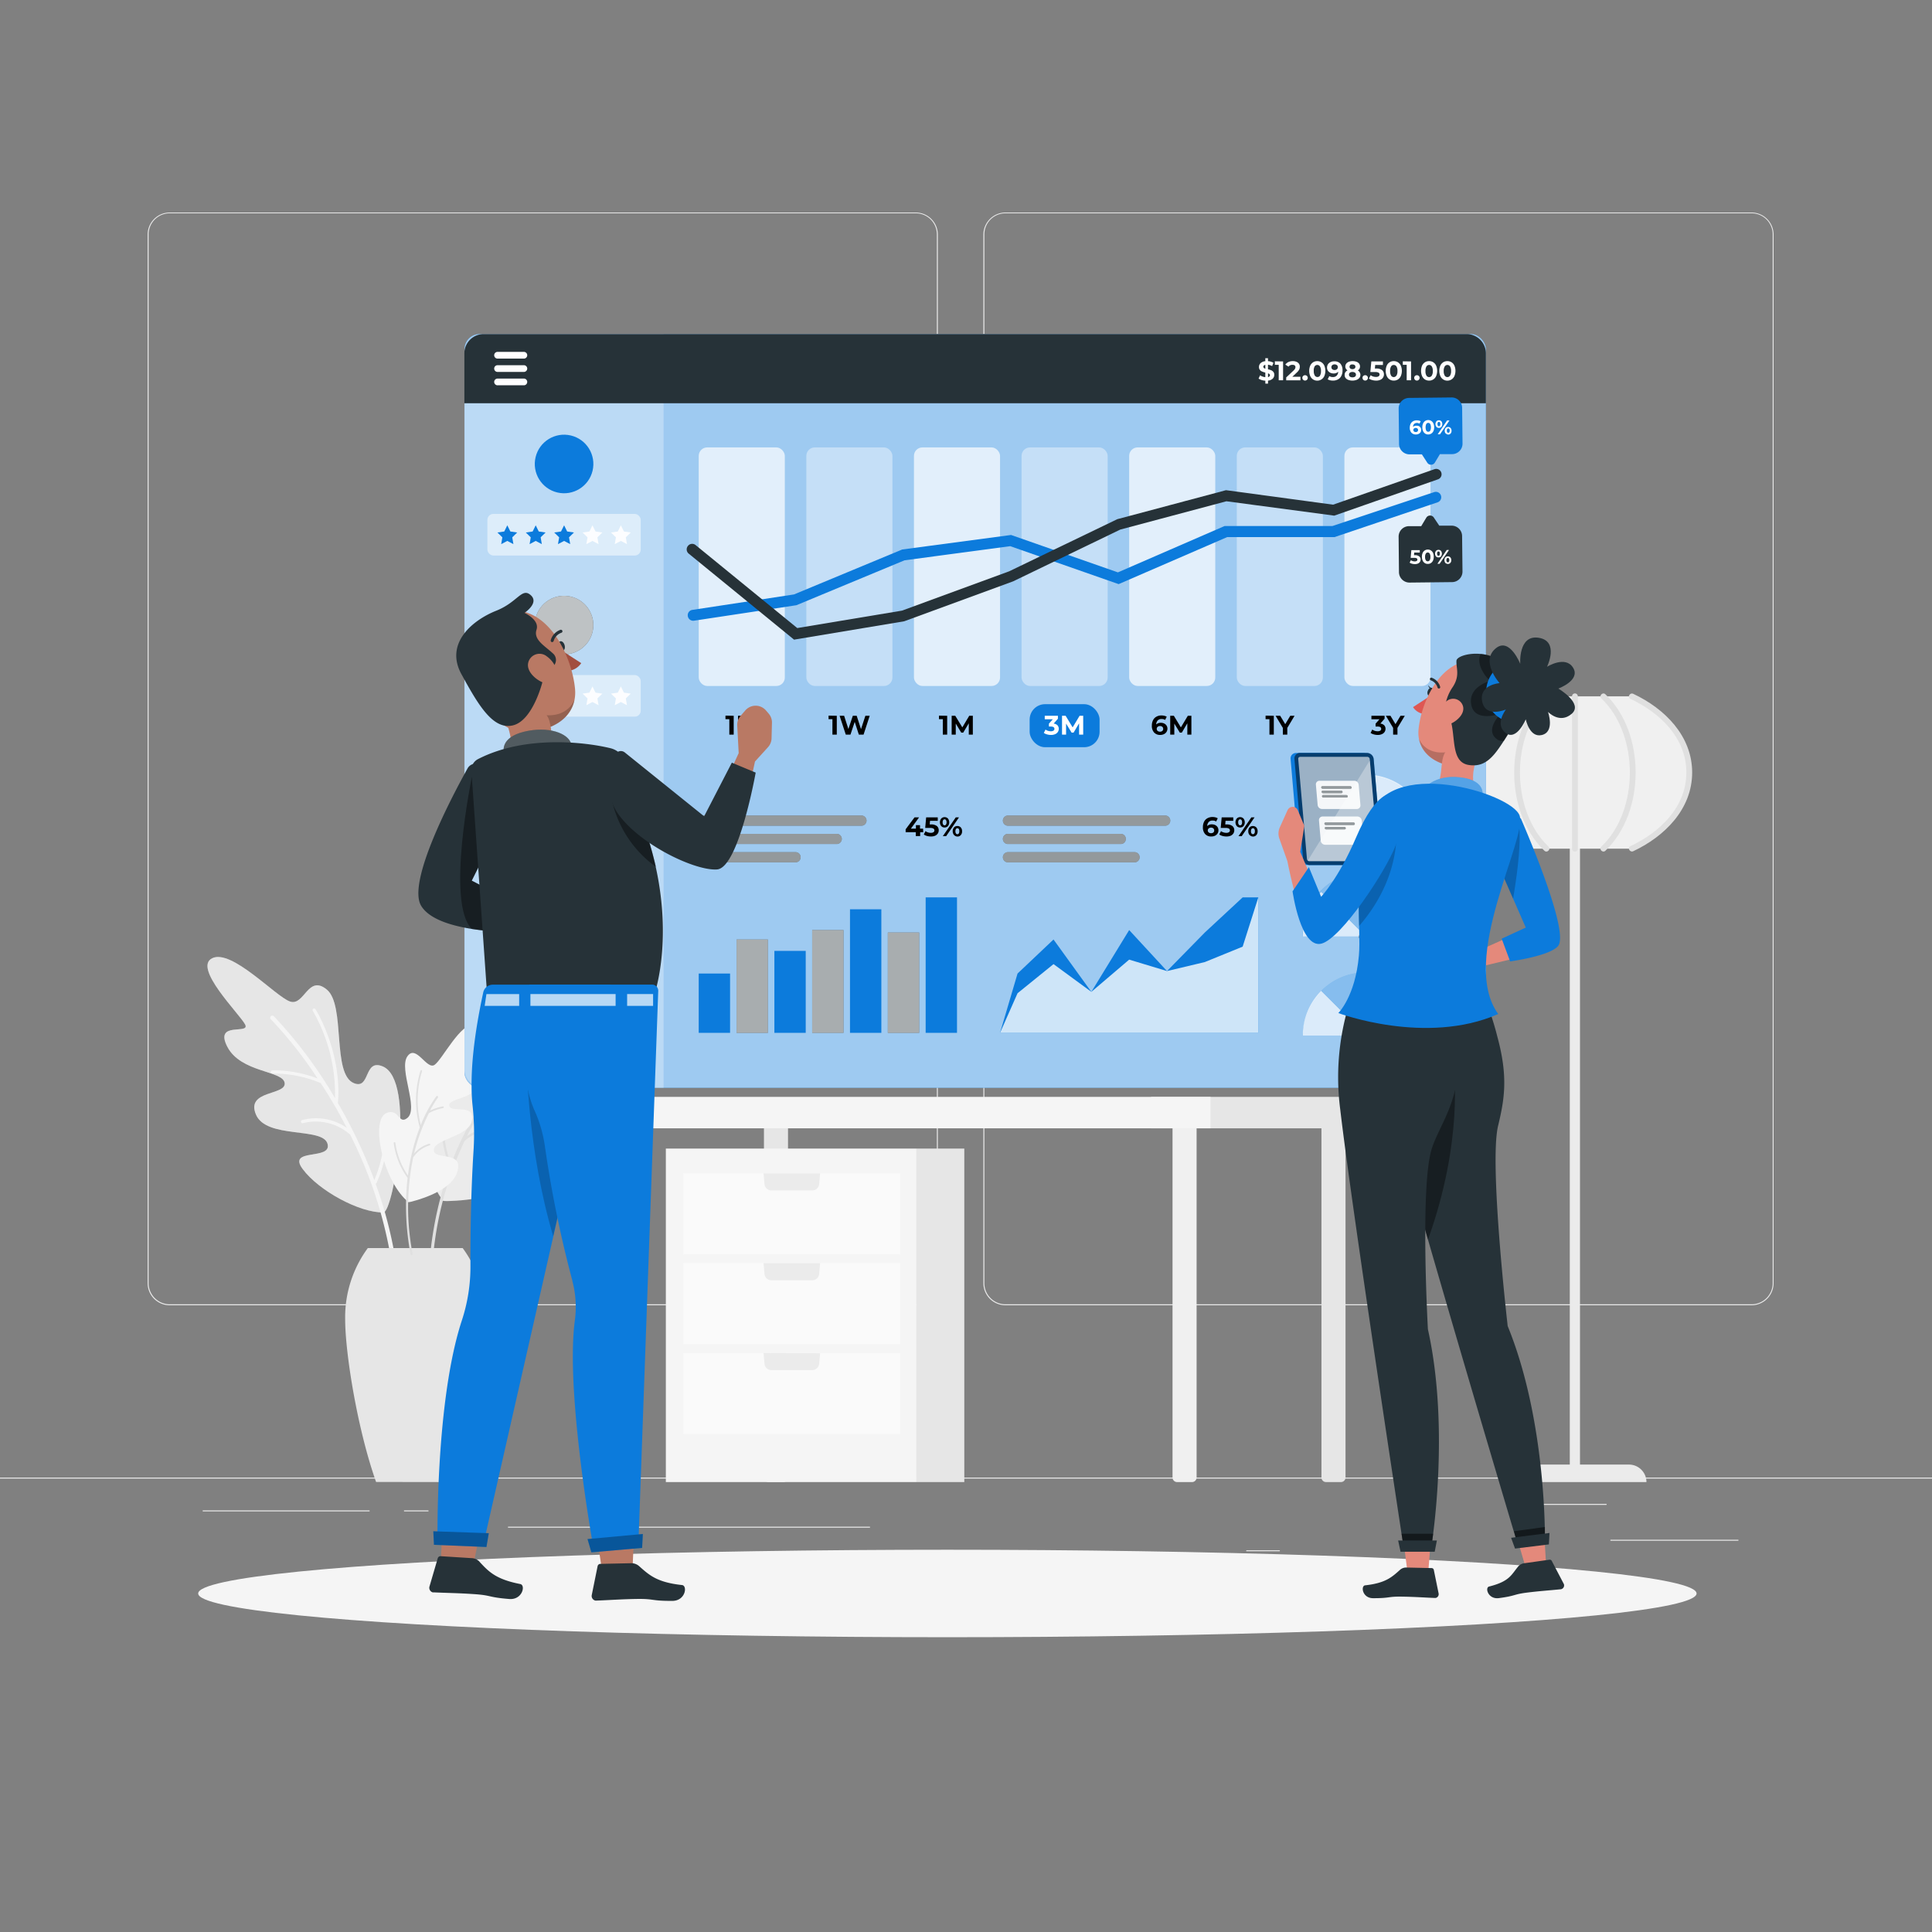 <svg xmlns="http://www.w3.org/2000/svg" viewBox="0 0 500 500"><rect x="0" y="0" width="500" height="500" fill="#808080" stroke="none"/><g id="freepik--background-complete--inject-88"><rect x="416.78" y="398.49" width="33.12" height="0.25" style="fill:#ebebeb"></rect><rect x="322.53" y="401.21" width="8.69" height="0.25" style="fill:#ebebeb"></rect><rect x="396.59" y="389.21" width="19.19" height="0.25" style="fill:#ebebeb"></rect><rect x="52.46" y="390.89" width="43.19" height="0.25" style="fill:#ebebeb"></rect><rect x="104.56" y="390.89" width="6.33" height="0.25" style="fill:#ebebeb"></rect><rect x="131.47" y="395.11" width="93.68" height="0.25" style="fill:#ebebeb"></rect><path d="M237,337.8H43.92a5.71,5.71,0,0,1-5.71-5.71V60.66A5.71,5.71,0,0,1,43.92,55H237a5.71,5.71,0,0,1,5.71,5.71V332.09A5.71,5.71,0,0,1,237,337.8ZM43.92,55.2a5.47,5.47,0,0,0-5.46,5.46V332.09a5.47,5.47,0,0,0,5.46,5.46H237a5.47,5.47,0,0,0,5.46-5.46V60.66A5.47,5.47,0,0,0,237,55.2Z" style="fill:#ebebeb"></path><path d="M453.31,337.8H260.21a5.72,5.72,0,0,1-5.71-5.71V60.66A5.72,5.72,0,0,1,260.21,55h193.1A5.71,5.71,0,0,1,459,60.66V332.09A5.71,5.71,0,0,1,453.31,337.8ZM260.21,55.2a5.47,5.47,0,0,0-5.46,5.46V332.09a5.47,5.47,0,0,0,5.46,5.46h193.1a5.47,5.47,0,0,0,5.46-5.46V60.66a5.47,5.47,0,0,0-5.46-5.46Z" style="fill:#ebebeb"></path><rect y="382.4" width="500" height="0.25" style="fill:#ebebeb"></rect><path d="M159.15,292h6.22a0,0,0,0,1,0,0v90.37a1.19,1.19,0,0,1-1.19,1.19h-3.85a1.19,1.19,0,0,1-1.19-1.19V292A0,0,0,0,1,159.15,292Z" style="fill:#f0f0f0"></path><rect x="297.9" y="283.87" width="53.96" height="8.14" style="fill:#e6e6e6"></rect><path d="M197.72,292h6.22a0,0,0,0,1,0,0v90.37a1.19,1.19,0,0,1-1.19,1.19H198.9a1.19,1.19,0,0,1-1.19-1.19V292a0,0,0,0,1,0,0Z" style="fill:#e6e6e6"></path><path d="M342,292h6.22a0,0,0,0,1,0,0v90.37a1.19,1.19,0,0,1-1.19,1.19h-3.85a1.19,1.19,0,0,1-1.19-1.19V292A0,0,0,0,1,342,292Z" style="fill:#e6e6e6"></path><rect x="155.55" y="283.87" width="157.74" height="8.14" style="fill:#f5f5f5"></rect><path d="M303.46,292h6.22a0,0,0,0,1,0,0v90.37a1.19,1.19,0,0,1-1.19,1.19h-3.85a1.19,1.19,0,0,1-1.19-1.19V292A0,0,0,0,1,303.46,292Z" style="fill:#f0f0f0"></path><rect x="406.27" y="217.03" width="2.64" height="165.28" transform="translate(815.17 599.33) rotate(180)" style="fill:#ebebeb"></rect><path d="M437.18,199.92c0,8.44-6,15.8-14.87,19.72H392.86C384,215.72,378,208.36,378,199.92s6-15.79,14.87-19.71h29.45C431.2,184.13,437.18,191.49,437.18,199.92Z" style="fill:#f0f0f0"></path><path d="M393.24,219c-7.61-3.57-14.5-10.08-14.5-19.07s6.9-15.49,14.5-19.07c.87-.41.11-1.7-.76-1.29-8.08,3.8-15.24,10.87-15.24,20.36s7.15,16.57,15.24,20.37c.87.4,1.63-.89.76-1.3Z" style="fill:#e0e0e0"></path><path d="M399.69,179.68c-10.43,10-10.43,30.52,0,40.49.7.67,1.76-.39,1.06-1.06-9.84-9.4-9.85-29,0-38.37.7-.67-.36-1.73-1.06-1.06Z" style="fill:#e0e0e0"></path><path d="M406.84,180.21v39.43a.75.75,0,0,0,1.5,0V180.21a.75.75,0,0,0-1.5,0Z" style="fill:#e0e0e0"></path><path d="M414.42,180.74c9.84,9.4,9.85,29,0,38.37-.7.67.36,1.73,1.06,1.06,10.43-10,10.43-30.53,0-40.49-.7-.67-1.76.39-1.06,1.06Z" style="fill:#e0e0e0"></path><path d="M421.93,180.85c7.61,3.58,14.5,10.08,14.5,19.07s-6.9,15.5-14.5,19.07c-.87.41-.11,1.7.76,1.3,8.08-3.8,15.24-10.87,15.24-20.37s-7.15-16.56-15.24-20.36c-.87-.41-1.63.88-.76,1.29Z" style="fill:#e0e0e0"></path><path d="M389,383.56h37.1a4.53,4.53,0,0,0-4.53-4.53H393.56a4.52,4.52,0,0,0-4.52,4.53Z" style="fill:#ebebeb"></path><path d="M114.18,310.1c.09.12-.54.8,1.68.74,5.49-.14,15.13-1.16,18.43-6.37,4.71-7.45-7.21-6-6.31-10s14-1.66,16.1-7.41-7.14-4-6.9-6.95,10.29.17,13.13-6-5.52-2.4-4.3-4.95,11.41-13.5,6.85-15.48-14.05,9.37-17.35,10.74-4.77-9-9-5.25-.23,19.41-5.26,21.72c-3.75,1.72-2-4.08-6.77-3.55C108.1,278.1,107.46,300.4,114.18,310.1Z" style="fill:#ebebeb"></path><path d="M134.81,279.86a18.78,18.78,0,0,0-4.78.38,36.64,36.64,0,0,1,3.84-3.84.4.4,0,0,0,.07-.57.41.41,0,0,0-.57-.06,47.12,47.12,0,0,0-7.82,8.79,35.67,35.67,0,0,1,5-18.88.3.3,0,1,0-.51-.33c-.06.09-5.8,9-5.06,20q-1,1.47-2.07,3.18a75.58,75.58,0,0,0-6.2,12.77,27.61,27.61,0,0,1-1.67-12.57.3.3,0,0,0-.27-.33.3.3,0,0,0-.33.27,27.58,27.58,0,0,0,2,13.44A93.73,93.73,0,0,0,111,329.35a.4.4,0,0,0,.38.42h.05a.41.41,0,0,0,.38-.38,88.59,88.59,0,0,1,8.41-34.08,11.1,11.1,0,0,1,6.81-2.84.32.32,0,0,0,.3-.31.3.3,0,0,0-.31-.29,11.38,11.38,0,0,0-6.17,2.16,66.93,66.93,0,0,1,8.52-13,16.56,16.56,0,0,1,5.44-.59.31.31,0,0,0,.32-.29A.32.32,0,0,0,134.81,279.86Z" style="fill:#e0e0e0"></path><path d="M99.25,313.78c-6.19.12-16.76-5.63-20.91-11.22S86,300.4,84.76,296s-15.82-1.16-18.52-7.55,7.85-4.91,7.43-8.17-11.34-2.6-14.84-9.38,6.1-3,4.59-5.8-13.54-14.64-8.51-17.11S71.23,257.8,75,259.17s4.67-7.13,9.59-3.06,1.23,21.87,7,24.21c4.32,1.75,2.48-6.4,7.45-4.34C107.76,279.58,101.76,313.73,99.25,313.78Z" style="fill:#e6e6e6"></path><g style="opacity:0.3"><path d="M99.25,313.78c-6.19.12-16.76-5.63-20.91-11.22S86,300.4,84.76,296s-15.82-1.16-18.52-7.55,7.85-4.91,7.43-8.17-11.34-2.6-14.84-9.38,6.1-3,4.59-5.8-13.54-14.64-8.51-17.11S71.23,257.8,75,259.17s4.67-7.13,9.59-3.06,1.23,21.87,7,24.21c4.32,1.75,2.48-6.4,7.45-4.34C107.76,279.58,101.76,313.73,99.25,313.78Z" style="fill:#e6e6e6"></path></g><path d="M97.21,306.35a.39.39,0,0,0,.22-.18,32.66,32.66,0,0,0,2.77-16.59.41.41,0,1,0-.82.06,33.07,33.07,0,0,1-2.51,15.77,127.51,127.51,0,0,0-9.42-19.94c1.09-13.28-5.72-24.17-5.79-24.27a.41.41,0,1,0-.69.44,43.09,43.09,0,0,1,5.73,22.55A115.5,115.5,0,0,0,70.87,263a.54.54,0,0,0-.78,0,.55.55,0,0,0,0,.78A107,107,0,0,1,82.18,279.1,32.14,32.14,0,0,0,70.48,277a.41.41,0,0,0-.41.42.42.42,0,0,0,.42.41h0A31.59,31.59,0,0,1,83,280.3a129.14,129.14,0,0,1,6.74,11.58,14,14,0,0,0-11.55-2,.42.42,0,0,0-.29.51.4.4,0,0,0,.5.29,13.39,13.39,0,0,1,12.21,2.95,112,112,0,0,1,12,45.38.56.56,0,0,0,.55.53h0a.56.56,0,0,0,.53-.58A108.94,108.94,0,0,0,97.21,306.35Z" style="fill:#f5f5f5"></path><path d="M117.65,383.56c4.8-13.66,7.95-33.4,7.95-42.05A30.22,30.22,0,0,0,119.74,323H95.19a30.22,30.22,0,0,0-5.86,18.48c0,8.65,3.15,28.39,8,42.05Z" style="fill:#e6e6e6"></path><path d="M105.28,310.73c.08.07-.24.65,1.29.24,3.78-1,10.29-3.32,11.71-7.48,2-5.95-6-3-6-5.87s9.39-3.48,9.91-7.82-5.61-1.61-5.93-3.66,7.16-1.6,8.1-6.33-4.22-.75-3.8-2.72,5.66-11.25,2.17-11.87-8.18,8.84-10.23,10.34-4.82-5.48-7.09-2.15,3.07,13.49,0,15.93c-2.31,1.81-2.09-2.5-5.28-1.34C95.74,289.58,99,305.13,105.28,310.73Z" style="fill:#f5f5f5"></path><path d="M114.54,286.35a13,13,0,0,0-3.24,1.06,25,25,0,0,1,2-3.3.31.31,0,0,0,0-.41.29.29,0,0,0-.4.05,33.47,33.47,0,0,0-4,7.4,25.43,25.43,0,0,1,.33-13.92.21.21,0,0,0-.13-.27.22.22,0,0,0-.28.13,26,26,0,0,0-.18,14.7c-.3.79-.61,1.64-.9,2.54a54.25,54.25,0,0,0-2.17,9.88,19.35,19.35,0,0,1-3.25-8.43.22.22,0,0,0-.25-.18.23.23,0,0,0-.18.24,19.93,19.93,0,0,0,3.59,9,67.1,67.1,0,0,0,.77,19.78.3.3,0,0,0,.34.23h0a.3.3,0,0,0,.2-.33,63.21,63.21,0,0,1,.15-25,7.87,7.87,0,0,1,4.25-3.1.22.22,0,0,0,.15-.27.22.22,0,0,0-.26-.15,8,8,0,0,0-3.91,2.53A47.77,47.77,0,0,1,111,288.08a12.23,12.23,0,0,1,3.67-1.31.2.2,0,0,0,.17-.25A.21.21,0,0,0,114.54,286.35Z" style="fill:#e0e0e0"></path><rect x="172.32" y="297.25" width="64.87" height="86.31" style="fill:#f5f5f5"></rect><rect x="237.19" y="297.25" width="12.37" height="86.31" style="fill:#e6e6e6"></rect><rect x="176.87" y="303.66" width="56.11" height="20.96" style="fill:#fafafa"></rect><path d="M197.61,303.66l.24,2.79a1.79,1.79,0,0,0,1.78,1.63h10.59a1.8,1.8,0,0,0,1.78-1.63l.24-2.79Z" style="fill:#ebebeb"></path><rect x="176.87" y="326.91" width="56.11" height="20.96" style="fill:#fafafa"></rect><path d="M197.61,326.91l.24,2.79a1.79,1.79,0,0,0,1.78,1.63h10.59A1.8,1.8,0,0,0,212,329.7l.24-2.79Z" style="fill:#ebebeb"></path><rect x="176.87" y="350.16" width="56.11" height="20.96" style="fill:#fafafa"></rect><path d="M197.61,350.16l.24,2.79a1.79,1.79,0,0,0,1.78,1.63h10.59A1.8,1.8,0,0,0,212,353l.24-2.79Z" style="fill:#ebebeb"></path></g><g id="freepik--Shadow--inject-88"><ellipse id="freepik--path--inject-88" cx="245.18" cy="412.39" rx="193.89" ry="11.32" style="fill:#f5f5f5"></ellipse></g><g id="freepik--Page--inject-88"><rect x="120.22" y="86.46" width="264.33" height="195.06" rx="3.88" style="fill:#0C7BDC"></rect><rect x="120.22" y="86.46" width="264.33" height="195.06" rx="3.88" style="fill:#fff;opacity:0.6"></rect><path d="M171.73,86.46H125.17a5,5,0,0,0-5,5V276.58a5,5,0,0,0,5,4.95h46.56Z" style="fill:#fff;opacity:0.3"></path><path d="M379.61,86.46H125.17a5,5,0,0,0-5,5v12.9H384.55V91.41A5,5,0,0,0,379.61,86.46Z" style="fill:#263238"></path><path d="M128.86,92.8a.87.87,0,1,1,0-1.73h6.81a.87.87,0,0,1,0,1.73Z" style="fill:#fff"></path><path d="M128.86,96.25a.87.87,0,1,1,0-1.73h6.81a.87.87,0,0,1,0,1.73Z" style="fill:#fff"></path><path d="M128.86,99.71a.87.87,0,1,1,0-1.73h6.81a.87.87,0,0,1,0,1.73Z" style="fill:#fff"></path><rect x="180.83" y="115.79" width="22.28" height="61.74" rx="2.19" style="fill:#fff;opacity:0.7"></rect><rect x="208.68" y="115.79" width="22.28" height="61.74" rx="2.19" style="fill:#fff;opacity:0.4"></rect><rect x="236.53" y="115.79" width="22.28" height="61.74" rx="2.19" style="fill:#fff;opacity:0.7"></rect><rect x="264.38" y="115.79" width="22.28" height="61.74" rx="2.19" style="fill:#fff;opacity:0.4"></rect><rect x="292.23" y="115.79" width="22.28" height="61.74" rx="2.19" style="fill:#fff;opacity:0.7"></rect><rect x="320.08" y="115.79" width="22.28" height="61.74" rx="2.19" style="fill:#fff;opacity:0.4"></rect><rect x="347.93" y="115.79" width="22.28" height="61.74" rx="2.19" style="fill:#fff;opacity:0.7"></rect><path d="M238.94,215.38h-.8v1H237v-1h-2.62v-.76l2.3-3.09h1.18l-2.13,2.93h1.31v-.91h1.06v.91h.8Z"></path><path d="M242.45,213.77a1.35,1.35,0,0,1,.49,1.1,1.49,1.49,0,0,1-.22.81,1.65,1.65,0,0,1-.68.59,2.67,2.67,0,0,1-1.12.21,3.86,3.86,0,0,1-1-.13,2.51,2.51,0,0,1-.84-.39l.44-.86a2,2,0,0,0,.64.32,2.36,2.36,0,0,0,.75.12,1.21,1.21,0,0,0,.67-.17.54.54,0,0,0,.24-.47.53.53,0,0,0-.25-.47,1.75,1.75,0,0,0-.89-.16h-1.24l.25-2.74h3v.9h-2l-.08.93h.4A2.36,2.36,0,0,1,242.45,213.77Z"></path><path d="M243.59,213.79a1.57,1.57,0,0,1,0-1.95,1.21,1.21,0,0,1,1.74,0,1.61,1.61,0,0,1,0,1.95,1.21,1.21,0,0,1-1.74,0Zm1.24-.4a1,1,0,0,0,.14-.57,1,1,0,0,0-.14-.58.43.43,0,0,0-.37-.2.44.44,0,0,0-.37.2,1,1,0,0,0-.14.58,1,1,0,0,0,.14.57.44.44,0,0,0,.37.2A.43.43,0,0,0,244.83,213.39Zm2.53-1.86h.83l-3.33,4.87H244Zm-.22,4.76a1.07,1.07,0,0,1-.42-.47,1.46,1.46,0,0,1-.16-.71,1.49,1.49,0,0,1,.16-.71,1.13,1.13,0,0,1,.42-.47,1.21,1.21,0,0,1,.63-.16,1.14,1.14,0,0,1,.87.36,1.38,1.38,0,0,1,.34,1,1.36,1.36,0,0,1-.34,1,1.11,1.11,0,0,1-.87.37A1.21,1.21,0,0,1,247.14,216.29Zm1-.6a1,1,0,0,0,.13-.58,1,1,0,0,0-.13-.57.45.45,0,0,0-.74,0,1,1,0,0,0-.14.58.94.94,0,0,0,.14.58.43.43,0,0,0,.37.2A.44.44,0,0,0,248.14,215.69Z"></path><path d="M314.51,213.53a1.62,1.62,0,0,1,.6.53,1.46,1.46,0,0,1,.22.8,1.54,1.54,0,0,1-.24.86,1.67,1.67,0,0,1-.66.57,2.23,2.23,0,0,1-.94.19,2.05,2.05,0,0,1-1.6-.62,2.54,2.54,0,0,1-.58-1.79,3.1,3.1,0,0,1,.31-1.42,2.07,2.07,0,0,1,.88-.9,2.69,2.69,0,0,1,1.3-.31,3.14,3.14,0,0,1,.75.09,1.94,1.94,0,0,1,.6.25l-.41.83a1.58,1.58,0,0,0-.92-.25,1.33,1.33,0,0,0-1,.36,1.57,1.57,0,0,0-.39,1.06,1.63,1.63,0,0,1,1.21-.44A2,2,0,0,1,314.51,213.53Zm-.49,1.92a.75.75,0,0,0,0-1.06.88.88,0,0,0-.61-.2.92.92,0,0,0-.6.2.7.7,0,0,0,0,1.05,1.05,1.05,0,0,0,1.22,0Z"></path><path d="M318.94,213.77a1.38,1.38,0,0,1,.49,1.1,1.58,1.58,0,0,1-.22.81,1.65,1.65,0,0,1-.68.59,2.71,2.71,0,0,1-1.13.21,3.83,3.83,0,0,1-1-.13,2.66,2.66,0,0,1-.85-.39l.45-.86a1.92,1.92,0,0,0,.64.32,2.34,2.34,0,0,0,.74.12,1.16,1.16,0,0,0,.67-.17.53.53,0,0,0,.25-.47.54.54,0,0,0-.26-.47,1.71,1.71,0,0,0-.88-.16h-1.24l.25-2.74h3v.9h-2l-.08.93h.4A2.38,2.38,0,0,1,318.94,213.77Z"></path><path d="M320.07,213.79a1.61,1.61,0,0,1,0-1.95,1.22,1.22,0,0,1,1.75,0,1.61,1.61,0,0,1,0,1.95,1.22,1.22,0,0,1-1.75,0Zm1.25-.4a1,1,0,0,0,.13-.57,1,1,0,0,0-.13-.58.44.44,0,0,0-.74,0,1,1,0,0,0-.14.58,1,1,0,0,0,.14.57.44.44,0,0,0,.74,0Zm2.53-1.86h.83l-3.33,4.87h-.83Zm-.22,4.76a1.16,1.16,0,0,1-.43-.47,1.58,1.58,0,0,1-.15-.71,1.61,1.61,0,0,1,.15-.71,1.22,1.22,0,0,1,.43-.47,1.27,1.27,0,0,1,1.5.2,1.42,1.42,0,0,1,.34,1,1.41,1.41,0,0,1-.34,1,1.13,1.13,0,0,1-.88.37A1.18,1.18,0,0,1,323.63,216.29Zm1-.6a1,1,0,0,0,.13-.58,1,1,0,0,0-.13-.57.44.44,0,0,0-.38-.2.44.44,0,0,0-.36.19,1,1,0,0,0-.14.58.94.94,0,0,0,.14.58.42.42,0,0,0,.36.2A.44.44,0,0,0,324.63,215.69Z"></path><path d="M329.37,98a2,2,0,0,1-1.21.5v.78h-.69v-.76a4,4,0,0,1-1-.18,2.62,2.62,0,0,1-.75-.37l.39-.85a2.41,2.41,0,0,0,.62.32,2.59,2.59,0,0,0,.73.17V96.42a5.21,5.21,0,0,1-.84-.27,1.35,1.35,0,0,1-.57-.43,1.13,1.13,0,0,1-.23-.74,1.36,1.36,0,0,1,.42-1,2,2,0,0,1,1.22-.5v-.77h.69v.76a3,3,0,0,1,1.42.42l-.35.86a3,3,0,0,0-1.07-.37v1.19a5.2,5.2,0,0,1,.83.25,1.59,1.59,0,0,1,.57.43,1.13,1.13,0,0,1,.23.74A1.33,1.33,0,0,1,329.37,98Zm-2.29-2.76a1.18,1.18,0,0,0,.39.18v-1a.71.71,0,0,0-.39.19.44.44,0,0,0-.13.32A.39.39,0,0,0,327.08,95.21Zm1.46,2.16a.41.41,0,0,0,.12-.3.36.36,0,0,0-.12-.28,1.12,1.12,0,0,0-.38-.2v1A.79.79,0,0,0,328.54,97.37Z" style="fill:#fff"></path><path d="M332.06,93.54v4.88h-1.13v-4h-1v-.91Z" style="fill:#fff"></path><path d="M336.55,97.5v.92h-3.68v-.74l1.88-1.77a1.9,1.9,0,0,0,.4-.49.9.9,0,0,0,.11-.41.56.56,0,0,0-.2-.45,1,1,0,0,0-.58-.15,1.34,1.34,0,0,0-.58.12,1.07,1.07,0,0,0-.43.36l-.82-.53a1.94,1.94,0,0,1,.78-.66,2.66,2.66,0,0,1,1.15-.24,2.33,2.33,0,0,1,.95.18,1.4,1.4,0,0,1,.64.5,1.28,1.28,0,0,1,.22.76,1.7,1.7,0,0,1-.16.74,3,3,0,0,1-.65.8l-1.12,1.06Z" style="fill:#fff"></path><path d="M337.25,98.28a.68.68,0,0,1-.2-.49.63.63,0,0,1,.2-.48.7.7,0,0,1,1,0,.62.62,0,0,1,.19.48.67.67,0,0,1-.19.49.7.7,0,0,1-1,0Z" style="fill:#fff"></path><path d="M339.83,98.2a2.05,2.05,0,0,1-.74-.87,3.54,3.54,0,0,1,0-2.71,2.09,2.09,0,0,1,.74-.86,2,2,0,0,1,1.08-.3,2,2,0,0,1,1.08.3,2,2,0,0,1,.74.86,3.54,3.54,0,0,1,0,2.71,2,2,0,0,1-2.9.87Zm1.78-1a2.15,2.15,0,0,0,.26-1.18,2.13,2.13,0,0,0-.26-1.18.81.81,0,0,0-1.39,0A2.13,2.13,0,0,0,340,96a2.15,2.15,0,0,0,.26,1.18.81.81,0,0,0,1.39,0Z" style="fill:#fff"></path><path d="M346.86,94.08a2.52,2.52,0,0,1,.58,1.79,3,3,0,0,1-.31,1.42,2,2,0,0,1-.87.9,2.63,2.63,0,0,1-1.3.31,3.08,3.08,0,0,1-.75-.09,1.84,1.84,0,0,1-.6-.25l.41-.82a1.61,1.61,0,0,0,.92.24,1.3,1.3,0,0,0,1-.37,1.52,1.52,0,0,0,.39-1,1.65,1.65,0,0,1-1.21.44,1.8,1.8,0,0,1-.85-.19,1.5,1.5,0,0,1-.61-.53,1.44,1.44,0,0,1-.22-.8,1.57,1.57,0,0,1,.24-.86,1.6,1.6,0,0,1,.67-.56,2,2,0,0,1,.93-.2A2.07,2.07,0,0,1,346.86,94.08ZM346,95.55a.69.69,0,0,0,.23-.53.67.67,0,0,0-.22-.52,1,1,0,0,0-.63-.2.9.9,0,0,0-.59.2.65.65,0,0,0-.22.52.67.67,0,0,0,.22.54.93.93,0,0,0,.61.2A.88.88,0,0,0,346,95.55Z" style="fill:#fff"></path><path d="M351.87,96.33a1.18,1.18,0,0,1,.2.67,1.27,1.27,0,0,1-.26.79,1.6,1.6,0,0,1-.73.52,3.14,3.14,0,0,1-2.15,0,1.57,1.57,0,0,1-.72-.52A1.26,1.26,0,0,1,348,97a1.17,1.17,0,0,1,.19-.67,1.36,1.36,0,0,1,.55-.48,1.13,1.13,0,0,1-.42-.42,1.11,1.11,0,0,1-.15-.58,1.19,1.19,0,0,1,.24-.74,1.49,1.49,0,0,1,.66-.48,2.66,2.66,0,0,1,1-.17,2.74,2.74,0,0,1,1,.17,1.47,1.47,0,0,1,.67.48,1.25,1.25,0,0,1,.23.74,1.21,1.21,0,0,1-.14.58,1.16,1.16,0,0,1-.43.42A1.3,1.3,0,0,1,351.87,96.33Zm-1.19,1.15a.63.63,0,0,0,.24-.51.6.6,0,0,0-.24-.51,1.08,1.08,0,0,0-.68-.19,1.05,1.05,0,0,0-.66.19.66.66,0,0,0,0,1,1.05,1.05,0,0,0,.66.19A1.08,1.08,0,0,0,350.68,97.48Zm-1.22-3a.59.59,0,0,0,0,.89.92.92,0,0,0,.55.16.93.93,0,0,0,.56-.16.52.52,0,0,0,.21-.44.54.54,0,0,0-.21-.45.87.87,0,0,0-.56-.16A.85.85,0,0,0,349.46,94.45Z" style="fill:#fff"></path><path d="M352.81,98.28a.67.67,0,0,1-.19-.49.62.62,0,0,1,.19-.48.7.7,0,0,1,1,0,.63.63,0,0,1,.2.48.68.68,0,0,1-.2.49.7.7,0,0,1-1,0Z" style="fill:#fff"></path><path d="M357.67,95.78a1.39,1.39,0,0,1,.49,1.1,1.49,1.49,0,0,1-.9,1.4,2.56,2.56,0,0,1-1.13.22,3.85,3.85,0,0,1-1-.14,2.77,2.77,0,0,1-.85-.38l.45-.87a2.15,2.15,0,0,0,.64.33,2.65,2.65,0,0,0,.74.11,1.17,1.17,0,0,0,.67-.16.56.56,0,0,0,.25-.47.51.51,0,0,0-.26-.47,1.69,1.69,0,0,0-.88-.17h-1.25l.26-2.74h3v.91h-2l-.08.92h.4A2.38,2.38,0,0,1,357.67,95.78Z" style="fill:#fff"></path><path d="M359.63,98.2a1.93,1.93,0,0,1-.74-.87,3.54,3.54,0,0,1,0-2.71,1.94,1.94,0,0,1,1.82-1.16,2,2,0,0,1,1.08.3,2.09,2.09,0,0,1,.74.86,3.54,3.54,0,0,1,0,2.71,2.05,2.05,0,0,1-.74.87,2,2,0,0,1-1.08.3A2,2,0,0,1,359.63,98.2Zm1.78-1a2.16,2.16,0,0,0,.25-1.18,2.14,2.14,0,0,0-.25-1.18.8.8,0,0,0-.7-.39.79.79,0,0,0-.7.39,2.14,2.14,0,0,0-.25,1.18,2.16,2.16,0,0,0,.25,1.18.79.79,0,0,0,.7.39A.8.8,0,0,0,361.41,97.16Z" style="fill:#fff"></path><path d="M365.18,93.54v4.88h-1.13v-4h-1v-.91Z" style="fill:#fff"></path><path d="M366.19,98.28a.67.67,0,0,1-.19-.49.62.62,0,0,1,.19-.48.7.7,0,0,1,1,0,.63.63,0,0,1,.2.48.68.68,0,0,1-.2.49.7.7,0,0,1-1,0Z" style="fill:#fff"></path><path d="M368.77,98.2a2.05,2.05,0,0,1-.74-.87,3.66,3.66,0,0,1,0-2.71,2.09,2.09,0,0,1,.74-.86,2,2,0,0,1,1.08-.3,1.94,1.94,0,0,1,1.82,1.16,3.54,3.54,0,0,1,0,2.71,1.93,1.93,0,0,1-.74.87,2,2,0,0,1-1.08.3A2,2,0,0,1,368.77,98.2Zm1.78-1a2.15,2.15,0,0,0,.26-1.18,2.13,2.13,0,0,0-.26-1.18.81.81,0,0,0-1.39,0,2.14,2.14,0,0,0-.25,1.18,2.16,2.16,0,0,0,.25,1.18.81.81,0,0,0,1.39,0Z" style="fill:#fff"></path><path d="M373.5,98.2a2.05,2.05,0,0,1-.74-.87,3.54,3.54,0,0,1,0-2.71,2.09,2.09,0,0,1,.74-.86,2,2,0,0,1,1.08-.3,2,2,0,0,1,1.08.3,2,2,0,0,1,.74.86,3.54,3.54,0,0,1,0,2.71,2,2,0,0,1-2.9.87Zm1.78-1a2.15,2.15,0,0,0,.26-1.18,2.13,2.13,0,0,0-.26-1.18.81.81,0,0,0-1.39,0,2.13,2.13,0,0,0-.26,1.18,2.15,2.15,0,0,0,.26,1.18.81.81,0,0,0,1.39,0Z" style="fill:#fff"></path><path d="M189.88,185.24v4.88h-1.13v-4h-1v-.91Z"></path><path d="M191,185.24h2.21a3,3,0,0,1,1.4.31,2.24,2.24,0,0,1,.95.85,2.58,2.58,0,0,1,0,2.56,2.24,2.24,0,0,1-.95.85,3,3,0,0,1-1.4.31H191Zm2.15,3.95a1.65,1.65,0,0,0,1.17-.41,1.59,1.59,0,0,0,0-2.2,1.61,1.61,0,0,0-1.17-.41h-1v3Z"></path><path d="M216.56,185.24v4.88h-1.13v-4h-1v-.91Z"></path><path d="M225.08,185.24l-1.59,4.88h-1.22l-1.07-3.3-1.1,3.3h-1.21l-1.6-4.88h1.17l1.1,3.43,1.15-3.43h1l1.12,3.46,1.13-3.46Z"></path><path d="M245.13,185.24v4.88H244v-4h-1v-.91Z"></path><path d="M250.72,190.12v-2.93l-1.44,2.41h-.51l-1.42-2.34v2.86h-1.06v-4.88h.93l1.83,3,1.79-3h.93v4.88Z"></path><rect x="266.47" y="182.24" width="18.1" height="11.14" rx="4" style="fill:#0C7BDC"></rect><path d="M273.67,187.7a1.36,1.36,0,0,1,.34.93,1.45,1.45,0,0,1-.23.78,1.46,1.46,0,0,1-.67.57,2.54,2.54,0,0,1-1.12.22,3.42,3.42,0,0,1-1-.14,2.47,2.47,0,0,1-.85-.38l.44-.87a2.15,2.15,0,0,0,.64.33,2.39,2.39,0,0,0,.75.11,1.19,1.19,0,0,0,.67-.16.52.52,0,0,0,.24-.46c0-.4-.3-.6-.91-.6h-.51v-.75l1-1.13h-2.08v-.91h3.41V186l-1.1,1.26A1.71,1.71,0,0,1,273.67,187.7Z" style="fill:#fff"></path><path d="M279.27,190.12v-2.93l-1.43,2.41h-.51l-1.43-2.34v2.86h-1.05v-4.88h.93l1.82,3,1.8-3h.93v4.88Z" style="fill:#fff"></path><path d="M301.3,187.25a1.47,1.47,0,0,1,.6.53,1.44,1.44,0,0,1,.23.8,1.56,1.56,0,0,1-.91,1.42,2.23,2.23,0,0,1-.94.2,2.06,2.06,0,0,1-1.6-.63,2.5,2.5,0,0,1-.58-1.79,3,3,0,0,1,.32-1.42,2.08,2.08,0,0,1,.87-.89,2.6,2.6,0,0,1,1.3-.31,3.08,3.08,0,0,1,.75.09,2,2,0,0,1,.61.24l-.42.83a1.62,1.62,0,0,0-.91-.24,1.34,1.34,0,0,0-1,.36,1.52,1.52,0,0,0-.39,1.05,1.63,1.63,0,0,1,1.21-.43A1.86,1.86,0,0,1,301.3,187.25Zm-.49,1.91a.65.65,0,0,0,.22-.53.67.67,0,0,0-.22-.53.9.9,0,0,0-.61-.2.88.88,0,0,0-.6.21.64.64,0,0,0-.24.52.69.69,0,0,0,.23.53,1,1,0,0,0,.63.2A.88.88,0,0,0,300.81,189.16Z"></path><path d="M307.28,190.12v-2.93l-1.43,2.41h-.51l-1.43-2.34v2.86h-1.06v-4.88h.94l1.82,3,1.8-3h.92l0,4.88Z"></path><path d="M329.66,185.24v4.88h-1.13v-4h-1v-.91Z"></path><path d="M333.15,188.39v1.73H332v-1.74l-1.88-3.14h1.19l1.31,2.17,1.3-2.17h1.11Z"></path><path d="M358.23,187.7a1.36,1.36,0,0,1,.34.93,1.45,1.45,0,0,1-.23.78,1.49,1.49,0,0,1-.68.57,2.47,2.47,0,0,1-1.11.22,3.54,3.54,0,0,1-1-.14,2.5,2.5,0,0,1-.84-.38l.44-.87a2.15,2.15,0,0,0,.64.33,2.35,2.35,0,0,0,.75.11,1.21,1.21,0,0,0,.67-.16.52.52,0,0,0,.24-.46c0-.4-.3-.6-.91-.6H356v-.75l1-1.13h-2.08v-.91h3.41V186l-1.1,1.26A1.71,1.71,0,0,1,358.23,187.7Z"></path><path d="M361.66,188.39v1.73h-1.12v-1.74l-1.89-3.14h1.2l1.3,2.17,1.3-2.17h1.11Z"></path><path d="M178,159.42h0a1.39,1.39,0,0,1,1.17-1.58l26.31-4,28-11.63,28.18-3.76,27.65,9.68,27.62-12h27.91l26.32-8.77a1.39,1.39,0,0,1,1.76.88h0a1.39,1.39,0,0,1-.88,1.76L345.37,139H317.59L289.5,151.17l-28.05-9.82L234.11,145l-28,11.63-26.47,4A1.41,1.41,0,0,1,178,159.42Z" style="fill:#0C7BDC"></path><path d="M205.5,165.54l-27.26-22.26a1.41,1.41,0,0,1-.2-2h0a1.39,1.39,0,0,1,2-.2l26.29,21.46,27.1-4.51,27.73-10.17,28-13.5,28.12-7.5L345,130.61l26.23-9.18a1.39,1.39,0,0,1,1.77.85h0a1.39,1.39,0,0,1-.85,1.77l-26.85,9.4-27.91-3.72-27.46,7.32-27.73,13.4L234,160.79Z" style="fill:#263238"></path><circle cx="145.98" cy="120.08" r="7.58" transform="translate(-4.42 234.57) rotate(-76.72)" style="fill:#0C7BDC"></circle><rect x="126.14" y="133" width="39.68" height="10.77" rx="1.54" style="fill:#fff;opacity:0.5"></rect><polygon points="131.29 139.99 129.71 140.82 130.01 139.06 128.73 137.81 130.5 137.55 131.29 135.95 132.08 137.55 133.85 137.81 132.57 139.06 132.87 140.82 131.29 139.99" style="fill:#0C7BDC"></polygon><polygon points="138.64 139.99 137.06 140.82 137.36 139.06 136.08 137.81 137.85 137.55 138.64 135.95 139.43 137.55 141.2 137.81 139.92 139.06 140.22 140.82 138.64 139.99" style="fill:#0C7BDC"></polygon><polygon points="145.99 139.99 144.4 140.82 144.71 139.06 143.43 137.81 145.19 137.55 145.99 135.95 146.78 137.55 148.54 137.81 147.26 139.06 147.57 140.82 145.99 139.99" style="fill:#0C7BDC"></polygon><polygon points="153.33 139.99 151.75 140.82 152.05 139.06 150.77 137.81 152.54 137.55 153.33 135.95 154.12 137.55 155.89 137.81 154.61 139.06 154.91 140.82 153.33 139.99" style="fill:#fff;opacity:0.9"></polygon><polygon points="160.68 139.99 159.1 140.82 159.4 139.06 158.12 137.81 159.89 137.55 160.68 135.95 161.47 137.55 163.24 137.81 161.96 139.06 162.26 140.82 160.68 139.99" style="fill:#fff;opacity:0.9"></polygon><circle cx="145.98" cy="161.77" r="7.58" transform="translate(-45 266.69) rotate(-76.72)" style="fill:#263238"></circle><circle cx="145.98" cy="161.77" r="7.58" transform="translate(-45 266.69) rotate(-76.72)" style="fill:#fff;opacity:0.7"></circle><rect x="126.14" y="174.7" width="39.68" height="10.77" rx="1.54" style="fill:#fff;opacity:0.5"></rect><polygon points="131.29 181.68 129.71 182.51 130.01 180.75 128.73 179.51 130.5 179.25 131.29 177.65 132.08 179.25 133.85 179.51 132.57 180.75 132.87 182.51 131.29 181.68" style="fill:#0C7BDC"></polygon><polygon points="138.64 181.68 137.06 182.51 137.36 180.75 136.08 179.51 137.85 179.25 138.64 177.65 139.43 179.25 141.2 179.51 139.92 180.75 140.22 182.51 138.64 181.68" style="fill:#0C7BDC"></polygon><polygon points="145.99 181.68 144.4 182.51 144.71 180.75 143.43 179.51 145.19 179.25 145.99 177.65 146.78 179.25 148.54 179.51 147.26 180.75 147.57 182.51 145.99 181.68" style="fill:#fff;opacity:0.9"></polygon><polygon points="153.33 181.68 151.75 182.51 152.05 180.75 150.77 179.51 152.54 179.25 153.33 177.65 154.12 179.25 155.89 179.51 154.61 180.75 154.91 182.51 153.33 181.68" style="fill:#fff;opacity:0.9"></polygon><polygon points="160.68 181.68 159.1 182.51 159.4 180.75 158.12 179.51 159.89 179.25 160.68 177.65 161.47 179.25 163.24 179.51 161.96 180.75 162.26 182.51 160.68 181.68" style="fill:#fff;opacity:0.9"></polygon><circle cx="145.98" cy="203.47" r="7.58" transform="translate(-101.12 162.82) rotate(-45)" style="fill:#0C7BDC"></circle><circle cx="145.98" cy="203.47" r="7.58" transform="translate(-101.12 162.82) rotate(-45)" style="fill:#fff;opacity:0.3"></circle><rect x="126.14" y="216.39" width="39.68" height="10.77" rx="1.54" style="fill:#fff;opacity:0.5"></rect><polygon points="131.29 223.38 129.71 224.21 130.01 222.45 128.73 221.21 130.5 220.95 131.29 219.35 132.08 220.95 133.85 221.21 132.57 222.45 132.87 224.21 131.29 223.38" style="fill:#0C7BDC"></polygon><polygon points="138.64 223.38 137.06 224.21 137.36 222.45 136.08 221.21 137.85 220.95 138.64 219.35 139.43 220.95 141.2 221.21 139.92 222.45 140.22 224.21 138.64 223.38" style="fill:#0C7BDC"></polygon><polygon points="145.99 223.38 144.4 224.21 144.71 222.45 143.43 221.21 145.19 220.95 145.99 219.35 146.78 220.95 148.54 221.21 147.26 222.45 147.57 224.21 145.99 223.38" style="fill:#0C7BDC"></polygon><polygon points="153.33 223.38 151.75 224.21 152.05 222.45 150.77 221.21 152.54 220.95 153.33 219.35 154.12 220.95 155.89 221.21 154.61 222.45 154.91 224.21 153.33 223.38" style="fill:#0C7BDC"></polygon><polygon points="160.68 223.38 159.1 224.21 159.4 222.45 158.12 221.21 159.89 220.95 160.68 219.35 161.47 220.95 163.24 221.21 161.96 222.45 162.26 224.21 160.68 223.38" style="fill:#fff;opacity:0.9"></polygon><circle cx="145.98" cy="245.17" r="7.58" transform="translate(-130.6 175.04) rotate(-45)" style="fill:#263238"></circle><circle cx="145.98" cy="245.17" r="7.58" transform="translate(-130.6 175.04) rotate(-45)" style="fill:#fff;opacity:0.5"></circle><rect x="126.14" y="258.09" width="39.68" height="10.77" rx="1.54" style="fill:#fff;opacity:0.5"></rect><polygon points="131.29 265.08 129.71 265.91 130.01 264.15 128.73 262.9 130.5 262.64 131.29 261.04 132.08 262.64 133.85 262.9 132.57 264.15 132.87 265.91 131.29 265.08" style="fill:#0C7BDC"></polygon><polygon points="138.64 265.08 137.06 265.91 137.36 264.15 136.08 262.9 137.85 262.64 138.64 261.04 139.43 262.64 141.2 262.9 139.92 264.15 140.22 265.91 138.64 265.08" style="fill:#0C7BDC"></polygon><polygon points="145.99 265.08 144.4 265.91 144.71 264.15 143.43 262.9 145.19 262.64 145.99 261.04 146.78 262.64 148.54 262.9 147.26 264.15 147.57 265.91 145.99 265.08" style="fill:#fff;opacity:0.9"></polygon><polygon points="145.99 265.08 144.4 265.91 144.71 264.15 143.43 262.9 145.19 262.64 145.99 261.04 145.99 265.08" style="fill:#0C7BDC"></polygon><polygon points="153.33 265.08 151.75 265.91 152.05 264.15 150.77 262.9 152.54 262.64 153.33 261.04 154.12 262.64 155.89 262.9 154.61 264.15 154.91 265.91 153.33 265.08" style="fill:#fff;opacity:0.9"></polygon><polygon points="160.68 265.08 159.1 265.91 159.4 264.15 158.12 262.9 159.89 262.64 160.68 261.04 161.47 262.64 163.24 262.9 161.96 264.15 162.26 265.91 160.68 265.08" style="fill:#fff;opacity:0.9"></polygon><rect x="180.83" y="251.95" width="8.11" height="15.35" style="fill:#0C7BDC"></rect><rect x="200.41" y="246.09" width="8.11" height="21.21" style="fill:#0C7BDC"></rect><rect x="219.98" y="235.32" width="8.11" height="31.98" style="fill:#0C7BDC"></rect><rect x="190.62" y="243.14" width="8.11" height="24.17" style="fill:#263238"></rect><rect x="210.19" y="240.7" width="8.11" height="26.6" style="fill:#263238"></rect><rect x="229.77" y="241.33" width="8.11" height="25.97" style="fill:#263238"></rect><g style="opacity:0.6"><rect x="190.62" y="243.14" width="8.11" height="24.17" style="fill:#fff"></rect><rect x="210.19" y="240.7" width="8.11" height="26.6" style="fill:#fff"></rect><rect x="229.77" y="241.33" width="8.11" height="25.97" style="fill:#fff"></rect></g><rect x="239.56" y="232.24" width="8.11" height="35.06" style="fill:#0C7BDC"></rect><polygon points="325.65 267.3 258.81 267.3 263.34 251.95 272.65 243.14 282.44 256.69 292.23 240.7 302.02 251.31 311.81 241.33 321.6 232.24 325.65 232.24 325.65 267.3" style="fill:#0C7BDC"></polygon><polygon points="325.65 267.3 258.81 267.3 263.34 257.05 272.65 249.51 282.44 256.69 292.23 248.35 302.02 251.31 311.81 248.98 321.6 244.99 325.65 232.24 325.65 267.3" style="fill:#fff;opacity:0.8"></polygon><path d="M353.46,216.75h16.29a16.3,16.3,0,0,0-32.59,0h16.3Z" style="fill:#0C7BDC"></path><path d="M353.46,216.75h16.29a16.3,16.3,0,0,0-32.59,0h16.3Z" style="fill:#fff;opacity:0.5"></path><path d="M365,205.23a16.3,16.3,0,0,0-27.82,11.52h16.3Z" style="fill:#fff;opacity:0.7"></path><path d="M341.93,205.21l11.53,11.52v-16.3A16.27,16.27,0,0,0,341.93,205.21Z" style="opacity:0.2"></path><path d="M341.93,205.21l11.53,11.52v-16.3A16.27,16.27,0,0,0,341.93,205.21Z" style="fill:#0C7BDC"></path><path d="M341.93,205.21l11.53,11.52v-16.3A16.27,16.27,0,0,0,341.93,205.21Z" style="fill:#fff;opacity:0.5"></path><path d="M362.44,208.94l-1.17-1.18-7.37,7.35a1.69,1.69,0,1,0-.44,3.32,1.7,1.7,0,0,0,1.7-1.7,1.56,1.56,0,0,0-.09-.44Z"></path><path d="M353.46,242.36h16.29a16.3,16.3,0,1,0-32.59,0h16.3Z" style="fill:#0C7BDC"></path><path d="M353.46,242.36h16.29a16.3,16.3,0,1,0-32.59,0h16.3Z" style="fill:#fff;opacity:0.5"></path><path d="M365,230.83a16.3,16.3,0,0,0-27.82,11.53h16.3Z" style="fill:#fff;opacity:0.7"></path><path d="M341.93,230.81l11.53,11.52V226A16.26,16.26,0,0,0,341.93,230.81Z" style="fill:#0C7BDC"></path><path d="M341.93,230.81l11.53,11.52V226A16.26,16.26,0,0,0,341.93,230.81Z" style="fill:#fff;opacity:0.5"></path><path d="M354.28,240.88v-9.47h-1.65v9.47a1.66,1.66,0,0,0-.88,1.45,1.71,1.71,0,1,0,3.41,0A1.66,1.66,0,0,0,354.28,240.88Z"></path><path d="M353.46,268h16.29a16.3,16.3,0,0,0-32.59,0h16.3Z" style="fill:#0C7BDC"></path><path d="M353.46,268h16.29a16.3,16.3,0,0,0-32.59,0h16.3Z" style="fill:#fff;opacity:0.5"></path><path d="M365,256.44A16.3,16.3,0,0,0,337.16,268h16.3Z" style="fill:#fff;opacity:0.7"></path><path d="M341.93,256.42l11.53,11.52V251.65A16.26,16.26,0,0,0,341.93,256.42Z" style="fill:#0C7BDC"></path><path d="M341.93,256.42l11.53,11.52V251.65A16.26,16.26,0,0,0,341.93,256.42Z" style="fill:#fff;opacity:0.5"></path><path d="M362.44,260.15,361.27,259l-7.37,7.36a1.69,1.69,0,1,0-.44,3.31,1.7,1.7,0,0,0,1.7-1.7,1.56,1.56,0,0,0-.09-.44Z"></path><path d="M375.61,102.86l-10.95.12a2.72,2.72,0,0,0-2.69,2.75l.1,9.16a2.72,2.72,0,0,0,2.74,2.7l3.17,0,1.37,2.11a1.16,1.16,0,0,0,2,0l1.3-2.17,3.15,0a2.71,2.71,0,0,0,2.7-2.75l-.1-9.14A2.71,2.71,0,0,0,375.61,102.86Z" style="fill:#0C7BDC"></path><path d="M367.19,110.28a1.07,1.07,0,0,1,.45.39,1.09,1.09,0,0,1,.16.58,1.11,1.11,0,0,1-.18.63,1.1,1.1,0,0,1-.49.41,1.51,1.51,0,0,1-.68.15,1.57,1.57,0,0,1-1.18-.46,1.87,1.87,0,0,1-.42-1.31,2.22,2.22,0,0,1,.23-1,1.57,1.57,0,0,1,.64-.66,1.93,1.93,0,0,1,.95-.22,2.51,2.51,0,0,1,.55.06,1.41,1.41,0,0,1,.45.18l-.31.61a1.17,1.17,0,0,0-.67-.18,1,1,0,0,0-.72.26,1.14,1.14,0,0,0-.28.77,1.18,1.18,0,0,1,.88-.31A1.29,1.29,0,0,1,367.19,110.28Zm-.36,1.4a.53.53,0,0,0,0-.78.7.7,0,0,0-.88,0,.46.46,0,0,0-.18.38.49.49,0,0,0,.17.38.67.67,0,0,0,.46.15A.65.65,0,0,0,366.83,111.68Z" style="fill:#fff"></path><path d="M368.84,112.22a1.49,1.49,0,0,1-.54-.64,2.13,2.13,0,0,1-.2-1,2.19,2.19,0,0,1,.2-1,1.45,1.45,0,0,1,2.66,0,2.33,2.33,0,0,1,.2,1,2.27,2.27,0,0,1-.2,1,1.48,1.48,0,0,1-2.12.64Zm1.3-.76a2.09,2.09,0,0,0,0-1.74.59.59,0,0,0-.51-.28.6.6,0,0,0-.51.28,2.19,2.19,0,0,0,0,1.74.58.58,0,0,0,.51.28A.57.57,0,0,0,370.14,111.46Z" style="fill:#fff"></path><path d="M371.75,110.47a1.16,1.16,0,0,1,0-1.44.82.82,0,0,1,.64-.26.83.83,0,0,1,.64.26,1.2,1.2,0,0,1,0,1.44.83.83,0,0,1-.64.26A.82.82,0,0,1,371.75,110.47Zm.91-.3a.93.93,0,0,0,0-.84.32.32,0,0,0-.54,0,.93.93,0,0,0,0,.84.32.32,0,0,0,.54,0Zm1.85-1.36h.61l-2.44,3.57h-.6Zm-.16,3.49A.81.81,0,0,1,374,112a1.21,1.21,0,0,1-.11-.52,1.24,1.24,0,0,1,.11-.52.79.79,0,0,1,.31-.34.9.9,0,0,1,.46-.12.82.82,0,0,1,.64.27,1,1,0,0,1,.25.71,1,1,0,0,1-.25.72.82.82,0,0,1-.64.27A.9.9,0,0,1,374.35,112.3Zm.73-.45a.69.69,0,0,0,.1-.42.73.73,0,0,0-.1-.42.33.33,0,0,0-.54,0,.73.73,0,0,0-.1.42.74.74,0,0,0,.1.43.33.33,0,0,0,.27.14A.29.29,0,0,0,375.08,111.85Z" style="fill:#fff"></path><path d="M364.85,150.77l10.95-.12a2.72,2.72,0,0,0,2.69-2.75l-.1-9.17a2.71,2.71,0,0,0-2.74-2.69l-3.17,0L371.11,134a1.15,1.15,0,0,0-2,0l-1.3,2.17-3.15,0a2.71,2.71,0,0,0-2.7,2.75l.09,9.14A2.73,2.73,0,0,0,364.85,150.77Z" style="fill:#263238"></path><path d="M367.3,144a1,1,0,0,1,.36.81,1.12,1.12,0,0,1-.17.59,1.15,1.15,0,0,1-.49.43,2,2,0,0,1-.83.16,3.07,3.07,0,0,1-.74-.1,2.08,2.08,0,0,1-.62-.28l.33-.64a1.39,1.39,0,0,0,.47.24,1.61,1.61,0,0,0,.54.08.87.87,0,0,0,.49-.12.38.38,0,0,0,.18-.34.39.39,0,0,0-.19-.35,1.38,1.38,0,0,0-.64-.11h-.91l.18-2h2.18V143H366l-.06.68h.29A1.72,1.72,0,0,1,367.3,144Z" style="fill:#fff"></path><path d="M368.73,145.72a1.49,1.49,0,0,1-.54-.64,2.27,2.27,0,0,1-.2-1,2.33,2.33,0,0,1,.2-1,1.4,1.4,0,0,1,.54-.63,1.43,1.43,0,0,1,.79-.22,1.4,1.4,0,0,1,.79.22,1.49,1.49,0,0,1,.55.63,2.33,2.33,0,0,1,.19,1,2.27,2.27,0,0,1-.19,1,1.58,1.58,0,0,1-.55.64,1.4,1.4,0,0,1-.79.22A1.43,1.43,0,0,1,368.73,145.72ZM370,145a1.56,1.56,0,0,0,.19-.87,1.5,1.5,0,0,0-.19-.86.58.58,0,0,0-1,0,1.5,1.5,0,0,0-.19.86,1.56,1.56,0,0,0,.19.87.6.6,0,0,0,1,0Z" style="fill:#fff"></path><path d="M371.64,144a1.16,1.16,0,0,1,0-1.44.87.87,0,0,1,.64-.26.85.85,0,0,1,.64.26,1.2,1.2,0,0,1,0,1.44.82.82,0,0,1-.64.26A.83.83,0,0,1,371.64,144Zm.91-.3a.93.93,0,0,0,0-.84.29.29,0,0,0-.27-.15.32.32,0,0,0-.27.15.93.93,0,0,0,0,.84.32.32,0,0,0,.27.15A.29.29,0,0,0,372.55,143.67Zm1.86-1.36H375l-2.44,3.57H372Zm-.16,3.49a.84.84,0,0,1-.32-.35,1.21,1.21,0,0,1-.11-.52,1.24,1.24,0,0,1,.11-.52.81.81,0,0,1,.32-.34.84.84,0,0,1,.45-.12.81.81,0,0,1,.64.27,1,1,0,0,1,.25.71,1,1,0,0,1-.25.72.81.81,0,0,1-.64.27A.84.84,0,0,1,374.25,145.8Zm.73-.45a.76.76,0,0,0,.1-.42.81.81,0,0,0-.1-.42.34.34,0,0,0-.28-.14.33.33,0,0,0-.27.14.73.73,0,0,0-.1.42.74.74,0,0,0,.1.43.33.33,0,0,0,.27.14A.32.32,0,0,0,375,145.35Z" style="fill:#fff"></path><path d="M260.75,213.69a1.32,1.32,0,0,1,0-2.63h40.68a1.32,1.32,0,1,1,0,2.63Z" style="fill:#263238"></path><path d="M260.75,223.17a1.32,1.32,0,0,1,0-2.63H293.5a1.32,1.32,0,1,1,0,2.63Z" style="fill:#263238"></path><path d="M260.75,218.43a1.32,1.32,0,0,1,0-2.63h29.41a1.32,1.32,0,0,1,0,2.63Z" style="fill:#263238"></path><g style="opacity:0.5"><path d="M260.75,213.69a1.32,1.32,0,0,1,0-2.63h40.68a1.32,1.32,0,1,1,0,2.63Z" style="fill:#fff"></path><path d="M260.75,223.17a1.32,1.32,0,0,1,0-2.63H293.5a1.32,1.32,0,1,1,0,2.63Z" style="fill:#fff"></path><path d="M260.75,218.43a1.32,1.32,0,0,1,0-2.63h29.41a1.32,1.32,0,0,1,0,2.63Z" style="fill:#fff"></path></g><path d="M182.14,213.69a1.32,1.32,0,0,1,0-2.63h40.68a1.32,1.32,0,1,1,0,2.63Z" style="fill:#263238"></path><path d="M182.14,223.17a1.32,1.32,0,0,1,0-2.63H206a1.32,1.32,0,0,1,0,2.63Z" style="fill:#263238"></path><path d="M182.14,218.43a1.32,1.32,0,0,1,0-2.63h34.51a1.32,1.32,0,0,1,0,2.63Z" style="fill:#263238"></path><g style="opacity:0.5"><path d="M182.14,213.69a1.32,1.32,0,0,1,0-2.63h40.68a1.32,1.32,0,1,1,0,2.63Z" style="fill:#fff"></path><path d="M182.14,223.17a1.32,1.32,0,0,1,0-2.63H206a1.32,1.32,0,0,1,0,2.63Z" style="fill:#fff"></path><path d="M182.14,218.43a1.32,1.32,0,0,1,0-2.63h34.51a1.32,1.32,0,0,1,0,2.63Z" style="fill:#fff"></path></g></g><g id="freepik--character-2--inject-88"><path d="M355.32,223.87H337.94a1.74,1.74,0,0,1-1.7-1.55L334,196.43a1.4,1.4,0,0,1,1.42-1.56h17.38a1.75,1.75,0,0,1,1.7,1.56l2.26,25.89A1.4,1.4,0,0,1,355.32,223.87Z" style="fill:#0C7BDC"></path><path d="M356.32,223.87H338.94a1.74,1.74,0,0,1-1.7-1.55L335,196.43a1.4,1.4,0,0,1,1.42-1.56h17.38a1.75,1.75,0,0,1,1.7,1.56l2.26,25.89A1.4,1.4,0,0,1,356.32,223.87Z" style="fill:#0C7BDC"></path><path d="M356.32,223.87H338.94a1.74,1.74,0,0,1-1.7-1.55L335,196.43a1.4,1.4,0,0,1,1.42-1.56h17.38a1.75,1.75,0,0,1,1.7,1.56l2.26,25.89A1.4,1.4,0,0,1,356.32,223.87Z" style="opacity:0.5"></path><path d="M353.87,195.87H336.49a.5.5,0,0,0-.51.56l2.26,25.89a.62.62,0,0,0,.61.55h17.38a.5.5,0,0,0,.51-.55l-2.26-25.89A.63.63,0,0,0,353.87,195.87Z" style="fill:#fff;opacity:0.6"></path><path d="M356.74,222.32l-2.23-25.54-16.05,25.94a.61.61,0,0,0,.39.15h17.38A.5.5,0,0,0,356.74,222.32Z" style="fill:#fff;opacity:0.3"></path><path d="M351.14,209.37h-9a1.16,1.16,0,0,1-1.13-1l-.46-5.31a.93.93,0,0,1,.94-1h9a1.16,1.16,0,0,1,1.13,1l.46,5.31A.93.93,0,0,1,351.14,209.37Z" style="fill:#fff;opacity:0.9"></path><path d="M351.94,218.62h-9a1.16,1.16,0,0,1-1.13-1l-.46-5.31a.93.93,0,0,1,.94-1h9a1.16,1.16,0,0,1,1.13,1l.46,5.31A.93.93,0,0,1,351.94,218.62Z" style="fill:#fff;opacity:0.9"></path><path d="M342.28,204.11a.35.35,0,0,1-.34-.31.29.29,0,0,1,.29-.32h7.23a.36.36,0,0,1,.35.32.29.29,0,0,1-.29.31Z" style="fill:#263238"></path><path d="M342.48,206.4a.35.35,0,0,1-.34-.32.29.29,0,0,1,.29-.32h6a.36.36,0,0,1,.35.32.29.29,0,0,1-.29.32Z" style="fill:#263238"></path><path d="M342.38,205.26a.36.36,0,0,1-.34-.32.29.29,0,0,1,.29-.32h4.78a.35.35,0,0,1,.34.32.29.29,0,0,1-.29.32Z" style="fill:#263238"></path><g style="opacity:0.5"><path d="M342.28,204.11a.35.35,0,0,1-.34-.31.29.29,0,0,1,.29-.32h7.23a.36.36,0,0,1,.35.32.29.29,0,0,1-.29.31Z" style="fill:#fff"></path><path d="M342.48,206.4a.35.35,0,0,1-.34-.32.29.29,0,0,1,.29-.32h6a.36.36,0,0,1,.35.32.29.29,0,0,1-.29.32Z" style="fill:#fff"></path><path d="M342.38,205.26a.36.36,0,0,1-.34-.32.29.29,0,0,1,.29-.32h4.78a.35.35,0,0,1,.34.32.29.29,0,0,1-.29.32Z" style="fill:#fff"></path></g><path d="M343.11,213.5a.36.36,0,0,1-.35-.32.3.3,0,0,1,.29-.32h7.23a.36.36,0,0,1,.35.32.29.29,0,0,1-.29.32Z" style="fill:#263238"></path><path d="M343.21,214.64a.36.36,0,0,1-.35-.32.29.29,0,0,1,.29-.31h4.78a.35.35,0,0,1,.34.31.28.28,0,0,1-.29.32Z" style="fill:#263238"></path><g style="opacity:0.5"><path d="M343.11,213.5a.36.36,0,0,1-.35-.32.3.3,0,0,1,.29-.32h7.23a.36.36,0,0,1,.35.32.29.29,0,0,1-.29.32Z" style="fill:#fff"></path><path d="M343.21,214.64a.36.36,0,0,1-.35-.32.29.29,0,0,1,.29-.31h4.78a.35.35,0,0,1,.34.31.28.28,0,0,1-.29.32Z" style="fill:#fff"></path></g><path d="M370.87,179.25c.16-.58,0-1.14-.39-1.25s-.82.28-1,.86,0,1.13.38,1.24S370.7,179.83,370.87,179.25Z" style="fill:#263238"></path><path d="M370.11,180.12,365.69,183a3.93,3.93,0,0,0,3.05,1.79Z" style="fill:#de5753"></path><path d="M390.65,185.53c-3,7-4.07,10-9,12.42-6.83,1.78-15.33-1.57-14.52-9.31.74-7,5.45-17.21,13.47-17.63a10.38,10.38,0,0,1,10,14.52Z" style="fill:#e4897b"></path><path d="M372.27,178.17a.37.37,0,0,1-.24-.23,2.8,2.8,0,0,0-1.72-1.87.35.35,0,0,1,.2-.68,3.5,3.5,0,0,1,2.2,2.34.35.35,0,0,1-.2.44h0A.33.33,0,0,1,372.27,178.17Z" style="fill:#263238"></path><path d="M374.35,194.66s-5.09,1-7.1-3.41c.69,3.56,3.65,5.84,7.22,6.73l1.22-.86-.66-1.81Z" style="opacity:0.2"></path><path d="M383.59,206.26s-4.39-2.15-1.22-10.53c0,0-3.51-3.48-7.16-2s-.59,9.19-4.88,10.38C370.33,204.11,372.57,207.22,383.59,206.26Z" style="fill:#e4897b"></path><path d="M370.68,178.12a1.75,1.75,0,0,1-1.07-.81,1.36,1.36,0,0,0,.91,1.09Z" style="fill:#263238"></path><path d="M368.24,204.46s2.62-4.09,9.68-3.28,5.67,5.08,5.67,5.08Z" style="fill:#0C7BDC"></path><path d="M368.24,204.46s2.62-4.09,9.68-3.28,5.67,5.08,5.67,5.08Z" style="fill:#fff;opacity:0.3"></path><path d="M373.93,183.63a11.55,11.55,0,0,1,2-5.78c2-3,.88-4.95,1-6.85s9.87-3.82,13.62,2.68c0,0,6.75,5.83,2,12.83s-6.67,12.35-12.42,11.47S377.68,187.59,373.93,183.63Z" style="fill:#263238"></path><path d="M390.58,173.68a9.26,9.26,0,0,0-7.4-4.43c-1.49,3.32,2.45,7,2.45,7s-5.78,1.43-4.86,6.17,7.66,2.24,7.66,2.24-4.25,4.12-1.14,6.55a2.22,2.22,0,0,0,1.94.5c1-1.56,2.07-3.31,3.35-5.2C397.33,179.51,390.58,173.68,390.58,173.68Z" style="opacity:0.4"></path><path d="M390.58,173.68a8.39,8.39,0,0,0-1.5-1.89,8.15,8.15,0,0,0-4.45,7.26c0,6.74,6,8,7.5,8.13l.45-.67C397.33,179.51,390.58,173.68,390.58,173.68Z" style="fill:#0C7BDC"></path><path d="M374.41,181.43a5.88,5.88,0,0,0-2.37,3.8c-.32,2,1.56,2.83,3.36,2.08,1.63-.68,3.73-2.55,3.23-4.51A2.64,2.64,0,0,0,374.41,181.43Z" style="fill:#e4897b"></path><path d="M388.09,176.79s-5.19-5.77-.85-9.11c3.5-2.69,6.2,4.13,6.2,4.13s-.57-7.63,4.8-6.75,2.13,7.5,2.13,7.5,4.75-3,6.75.25-3.82,5.39-3.82,5.39,6.57,3.87,3.44,6.55-6.12-.52-6.12-.52,1.87,5.2-1.63,6c-3.17.74-4.12-4.07-4.12-4.07s-2.38,5.75-5.25,3.5.12-6.05.12-6.05-5.29,2.3-6.15-2.07S388.09,176.79,388.09,176.79Z" style="fill:#263238"></path><path d="M397.12,222.77s9.51,20.43,4.93,22.29-18.55,5-18.55,5l-6.73,2.43-3.9-2.53,1-6.56,9.84,2.15,11.81-5.29-5.58-12.42Z" style="fill:#e4897b"></path><path d="M392.58,211.8a.66.66,0,0,1,1.09.18c2.18,5.05,12.43,29.3,9.57,32.83-2.13,2.62-12.42,4-12.42,4l-2.19-5.88,6.24-2.87-7-16S387.11,217.94,392.58,211.8Z" style="fill:#0C7BDC"></path><path d="M387.85,224.06l3.74,8.53c3.1-18.44,1-20.79,1-20.79C387.11,217.94,387.85,224.06,387.85,224.06Z" style="opacity:0.2"></path><polygon points="389.31 386.85 394.67 405.08 400.11 404.76 398.96 384.97 389.31 386.85" style="fill:#e4897b"></polygon><path d="M361.09,251.87s-6.61,13.3-.25,37.76S392.65,399.3,392.65,399.3l7.17-.86s.45-30.58-9.63-55.25c0,0-4.84-41.95-2.49-51.81,1.65-6.89,2.65-12.65-.19-23.1a73.14,73.14,0,0,0-4.59-13c-1.87-3.73-1.32-5.17-1.32-5.17Z" style="fill:#263238"></path><path d="M392.65,399.3l7.17-.86s0-1.18,0-3.25l-8,1.09Z" style="opacity:0.5"></path><path d="M369.56,320.8c9.2-25.55,6.67-44.09,6.67-44.09l-5.75-.75-4.5,8-3.14,13.11C364.62,303.54,367,311.79,369.56,320.8Z" style="opacity:0.4"></path><path d="M394.53,404.56l6.47-.91a.6.6,0,0,1,.64.4l3.09,5.91a1,1,0,0,1-.61,1.29.65.65,0,0,1-.2.05c-2.7.28-5.11.42-8.47.83-3.95.48-2.89.84-7.53,1.46-2.8.38-3.7-2.74-2.53-3,5.36-1.35,5.72-3.06,7.58-5.26A2.43,2.43,0,0,1,394.53,404.56Z" style="fill:#263238"></path><polygon points="391.07 397.98 401.01 396.73 400.85 399.69 392.09 400.77 391.07 397.98" style="fill:#263238"></polygon><polygon points="361.84 388.08 364.18 406.25 369.68 406.25 371.1 388.42 361.84 388.08" style="fill:#e4897b"></polygon><path d="M352.35,249.83A17.24,17.24,0,0,1,351,254.6a64.66,64.66,0,0,0-4.14,32.59c2.92,25.11,16.35,113,16.35,113h7.23s4.95-29.88-.9-56.19c0,0-2.07-37,1-46.71,2.14-6.72,8.22-13.23,6.66-27.43s-5.33-19.07-5.33-19.07Z" style="fill:#263238"></path><path d="M362.72,396.94l.5,3.27h7.23s.19-1.19.46-3.27Z" style="opacity:0.5"></path><path d="M364.06,405.68l6.44.14a.58.58,0,0,1,.57.47l1.24,6.08a1,1,0,0,1-.77,1.18l-.21,0c-2.68-.1-5.06-.29-8.4-.34-3.94-.07-2.95.41-7.58.4-2.79,0-3.24-3.2-2.05-3.33,5.42-.59,7-2.21,9.14-4.11A2.43,2.43,0,0,1,364.06,405.68Z" style="fill:#263238"></path><polygon points="361.84 398.68 371.86 398.68 371.3 401.59 362.46 401.59 361.84 398.68" style="fill:#263238"></polygon><path d="M387.74,262.43c-10.26-14.12,7.62-45.5,5.53-51.37s-34.66-15.63-38.94,1-2,28-2.65,35.25c-.94,10.62-5.32,14.87-5.32,14.87S369,270.68,387.74,262.43Z" style="fill:#0C7BDC"></path><path d="M352.07,225a114.5,114.5,0,0,0-.34,14.66c12.11-14,9.43-27.33,9.43-27.33l-1,.62-4.38,3.63S354.06,220.29,352.07,225Z" style="opacity:0.2"></path><path d="M333.18,222.88s3.39,17.7,7.26,20.77,17.25-18.81,17.25-18.81l-6.61-4-9.17,12.32-5.41-12.69,1.07-6.76-1.76-4.15a1.45,1.45,0,0,0-2.59.11l-2,4.43a3.91,3.91,0,0,0-.12,2.93Z" style="fill:#e4897b"></path><path d="M341.9,232.09l-3.16-7.67-4.23,6.26s2.1,14.92,7.48,13.53c5.13-1.32,16.73-18.79,19.25-25.52s-.89-13.29-.89-13.29-4.11-1.07-9.4,11.34C346.4,227.4,341.9,232.09,341.9,232.09Z" style="fill:#0C7BDC"></path></g><g id="freepik--character-1--inject-88"><path d="M124.6,198.18a2.38,2.38,0,0,0-3.6.69c-4.06,7.31-15.72,29.41-12,35.56,4.48,7.41,25.71,6.81,25.71,6.81l1-6.28-13.63-7.05s4.2-8.38,5.48-11.23C129.54,212.3,132.47,204.83,124.6,198.18Z" style="fill:#263238"></path><path d="M122.1,227.91s4.2-8.38,5.48-11.23c1.42-3.17,3.34-7.94,1.33-12.86l-3.48-3.69-3.33,1.05s-6.75,32.55,0,39.23c2.32.36,4.61.57,6.59.69,2.38-1.38,4.11-4.36,5.26-7Z" style="opacity:0.4"></path><path d="M144.55,167.38c-.18-.65,0-1.29.44-1.41s.94.31,1.13,1,0,1.29-.44,1.42S144.74,168,144.55,167.38Z" style="fill:#263238"></path><path d="M145.42,168.39l5,3.23a4.48,4.48,0,0,1-3.48,2Z" style="fill:#a24e3f"></path><path d="M122,174.55c3.38,8,4.64,11.44,10.24,14.17,7.8,2,17.49-1.79,16.56-10.63-.83-7.94-6.21-19.63-15.36-20.1A11.83,11.83,0,0,0,122,174.55Z" style="fill:#b97964"></path><path d="M143,166.16a.45.45,0,0,0,.28-.26,3.16,3.16,0,0,1,2-2.14.4.4,0,0,0,.27-.49.42.42,0,0,0-.5-.28,4,4,0,0,0-2.51,2.66.4.4,0,0,0,.24.51h0A.36.36,0,0,0,143,166.16Z" style="fill:#263238"></path><path d="M140.58,185s5.8,1.18,8.1-3.89c-.78,4.06-4.16,6.66-8.23,7.67l-1.4-1,.75-2.07Z" style="opacity:0.2"></path><path d="M129.34,199.9s5.6-2.74,1.57-13.42c0,0,4.47-4.43,9.11-2.55s.75,11.71,6.22,13.23C146.24,197.16,143.38,201.11,129.34,199.9Z" style="fill:#b97964"></path><path d="M130.4,194.52s-1-3.63,5.21-5.15,11.38.34,12.2,3.07S130.4,194.52,130.4,194.52Z" style="fill:#263238"></path><path d="M130.4,194.52s-1-3.63,5.21-5.15,11.38.34,12.2,3.07S130.4,194.52,130.4,194.52Z" style="fill:#fff;opacity:0.2"></path><path d="M143,172.59a2.25,2.25,0,0,0,0-3.57c-2-1.87-5-3.46-4.15-6.05s-3.12-4.36-3.12-4.36,3.91-2.55,1.62-4.59-3.34,1.78-8.84,4c-6.34,2.5-13.43,8.53-9.1,16.44s8.16,14.53,13.35,13.26,7.65-11.31,7.65-11.31Z" style="fill:#263238"></path><path d="M141.53,169.88a6.63,6.63,0,0,1,2.7,4.33c.37,2.32-1.78,3.23-3.83,2.37-1.85-.77-4.26-2.91-3.68-5.14A3,3,0,0,1,141.53,169.88Z" style="fill:#b97964"></path><polygon points="153.73 392.47 155.7 405.81 163.72 405.51 164.33 391.71 153.73 392.47" style="fill:#b97964"></polygon><path d="M163.28,404.56l-7.91.17a.74.74,0,0,0-.71.59l-1.51,7.46a1.22,1.22,0,0,0,.94,1.45,1.14,1.14,0,0,0,.26,0c3.29-.11,6.22-.35,10.32-.42,4.84-.08,3.62.52,9.31.5,3.43,0,4-3.93,2.53-4.1-6.67-.71-8.62-2.71-11.23-5A3,3,0,0,0,163.28,404.56Z" style="fill:#263238"></path><polygon points="114.61 392.47 114.09 404.29 122.42 405.38 125.21 391.71 114.61 392.47" style="fill:#b97964"></polygon><path d="M121.94,403.24l-7.9-.5a.74.74,0,0,0-.75.53l-2.14,7.31a1.23,1.23,0,0,0,.82,1.52,1.19,1.19,0,0,0,.26,0c3.29.16,6.22.17,10.32.45,4.83.31,3.56.81,9.24,1.27,3.41.27,4.3-3.58,2.86-3.87-6.59-1.27-8.37-3.42-10.77-6A3,3,0,0,0,121.94,403.24Z" style="fill:#263238"></path><polygon points="133.71 235.29 138.62 236.47 146.92 234.37 148.26 238.03 149.29 243.17 142.69 244.3 137.26 241.03 130.34 240.89 133.71 235.29" style="fill:#b97964"></polygon><path d="M122,199.52l4,56.93,43.52.34s5.31-15.72-1.25-38l-6.41-21.48a5.35,5.35,0,0,0-3.82-3.66c-6.45-1.59-22.14-3.49-34.38,2.83A3.16,3.16,0,0,0,122,199.52Z" style="fill:#263238"></path><path d="M125.05,256.9c-2.44,11.28-3.08,19.19-3,24.47,0,1.87.11,3.41.24,4.65a67.36,67.36,0,0,1,.29,11.27l-.06,1c-.67,10.84-.79,21.91-.77,29.21v.15a44.43,44.43,0,0,1-2.22,14.07c-.23.7-.46,1.43-.67,2.16-6.15,21.1-5.63,54.76-5.63,54.76l11.94.67L158,254.83H127.49A2.54,2.54,0,0,0,125.05,256.9Z" style="fill:#0C7BDC"></path><path d="M142.89,278.78l-4.09-.94-2.52-3.06s.26,22.87,6.89,45.15l6.46-28.42Z" style="opacity:0.2"></path><polygon points="112.14 396.29 112.31 399.8 125.89 400.36 126.5 396.79 112.14 396.29" style="fill:#0C7BDC"></polygon><polygon points="112.14 396.29 112.31 399.8 125.89 400.36 126.5 396.79 112.14 396.29" style="opacity:0.3"></polygon><path d="M137,254.83c-2.79,16.7-1.07,26.22.78,31.2.18.48.36.93.54,1.33a34,34,0,0,1,2.73,9.51c0,.15,0,.31.07.47a295.72,295.72,0,0,0,7,34.06l0,.11a26,26,0,0,1,.66,10.16c-.15,1.11-.27,2.3-.35,3.55-1.32,19.44,5.07,54.88,5.07,54.88L165.24,399l5.11-142.5a1.6,1.6,0,0,0-1.54-1.69Z" style="fill:#0C7BDC"></path><polygon points="152.05 398.31 153.05 401.74 166.18 400.6 166.37 396.99 152.05 398.31" style="fill:#0C7BDC"></polygon><polygon points="152.05 398.31 153.05 401.74 166.18 400.6 166.37 396.99 152.05 398.31" style="opacity:0.3"></polygon><g style="opacity:0.7"><rect x="137.27" y="257.26" width="22.05" height="3.06" style="fill:#fff"></rect><polygon points="134.36 257.26 125.89 257.26 125.43 260.32 134.36 260.32 134.36 257.26" style="fill:#fff"></polygon><rect x="162.3" y="257.26" width="6.72" height="3.06" style="fill:#fff"></rect></g><path d="M168.3,218.79l-3.46-11.6-2.37-3.3-3.06-2.35L158,205.11a28.9,28.9,0,0,0,11.77,19.24C169.33,222.55,168.86,220.7,168.3,218.79Z" style="opacity:0.4"></path><path d="M189.06,199.5l2.11-4.59-.37-7.13a3.53,3.53,0,0,1,.85-2.5l1.22-1.41a3.54,3.54,0,0,1,5.37,0l.7.82a3.47,3.47,0,0,1,.84,2.39l-.1,4a3.54,3.54,0,0,1-.92,2.29l-3.37,3.71-1.48,6.77Z" style="fill:#b97964"></path><path d="M161.69,194.73l20.54,16.53,7.17-13.88,6.17,2.57s-4.39,24.66-10,25.06-19.67-6.26-25.45-14.17c-4.21-5.75-2.3-12.33-.94-15.49A1.63,1.63,0,0,1,161.69,194.73Z" style="fill:#263238"></path></g></svg>